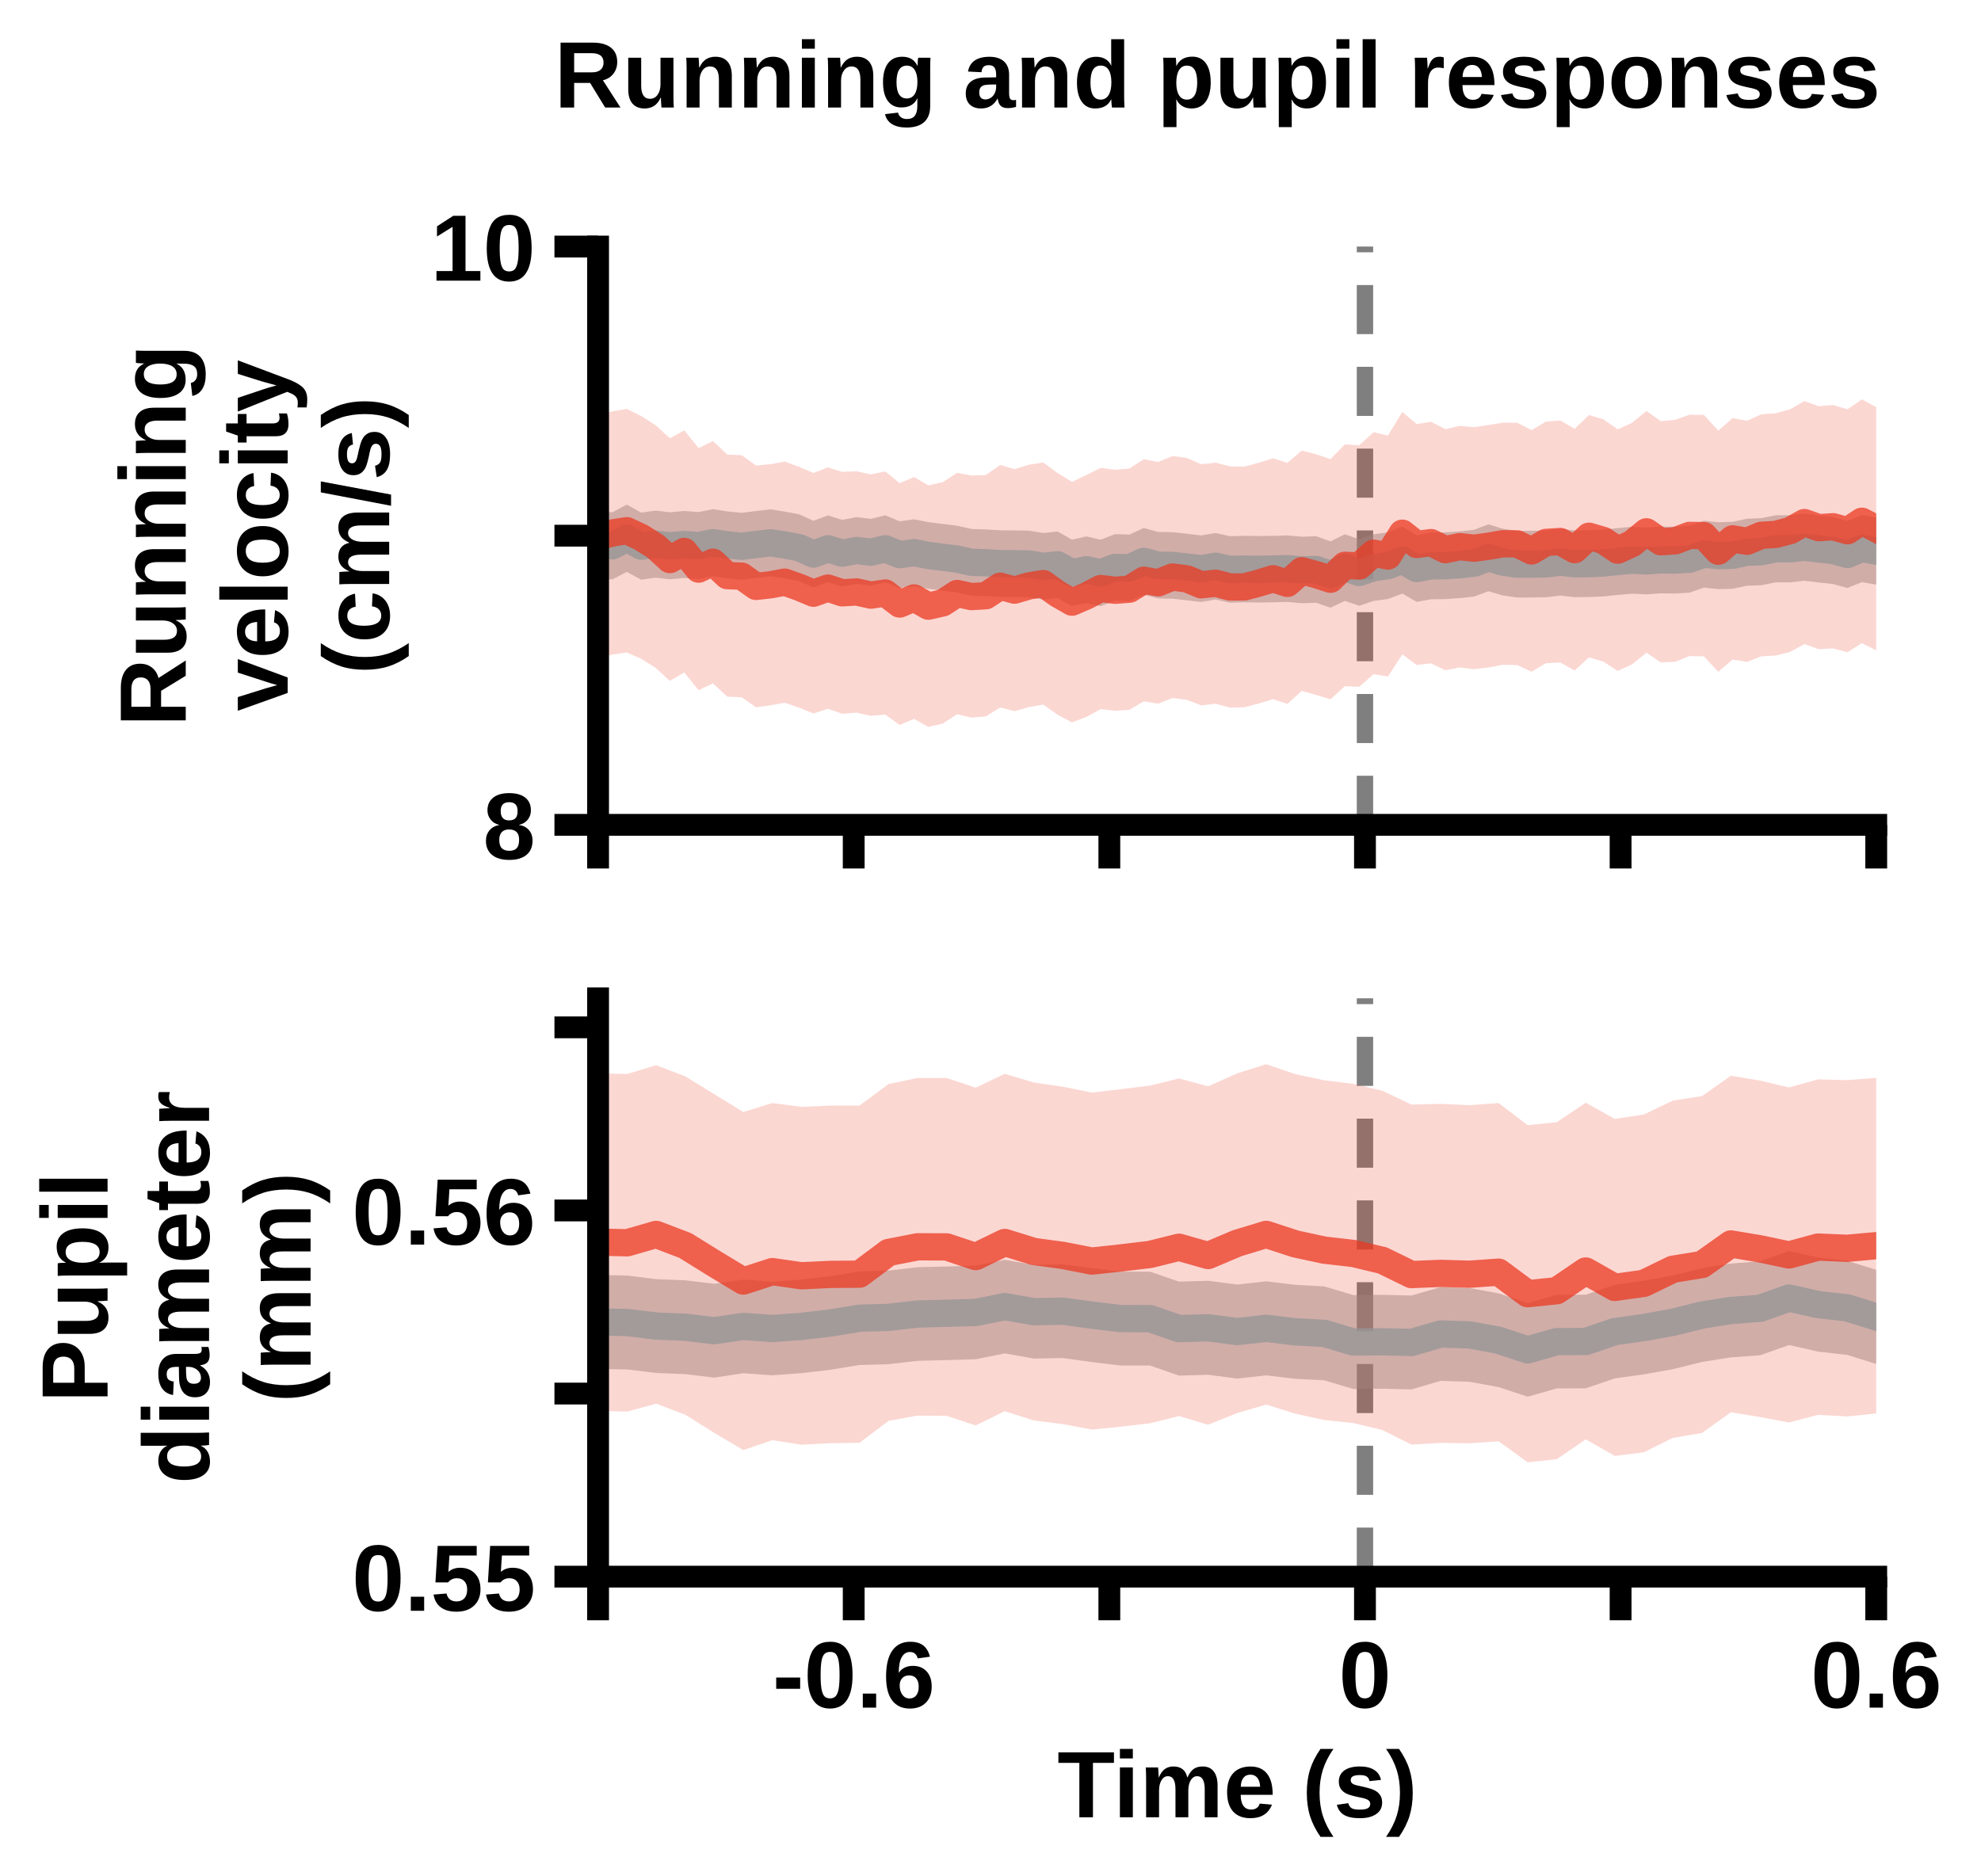 <?xml version="1.0" encoding="utf-8" standalone="no"?>
<!DOCTYPE svg PUBLIC "-//W3C//DTD SVG 1.1//EN"
  "http://www.w3.org/Graphics/SVG/1.1/DTD/svg11.dtd">
<!-- Created with matplotlib (https://matplotlib.org/) -->
<svg height="344.068pt" version="1.1" viewBox="0 0 363.232 344.068" width="363.232pt" xmlns="http://www.w3.org/2000/svg" xmlns:xlink="http://www.w3.org/1999/xlink">
 <defs>
  <style type="text/css">*{stroke-linecap:butt;stroke-linejoin:round;}</style>
 </defs>
 <g id="figure_1">
  <g id="patch_1">
   <path d="M 0 344.068 
L 363.232 344.068 
L 363.232 0 
L 0 0 
z
" style="fill:#ffffff;"/>
  </g>
  <g id="axes_1">
   <g id="patch_2">
    <path d="M 109.662 151.275 
L 344.022 151.275 
L 344.022 45.216 
L 109.662 45.216 
z
" style="fill:#ffffff;"/>
   </g>
   <g id="line2d_1">
    <path clip-path="url(#pea6f97367c)" d="M 250.278 151.275 
L 250.278 45.216 
" style="fill:none;stroke:#000000;stroke-dasharray:9,6;stroke-dashoffset:0;stroke-opacity:0.5;stroke-width:3;"/>
   </g>
   <g id="PolyCollection_1">
    <path clip-path="url(#pea6f97367c)" d="M 109.662 93.861 
L 109.662 106.177 
L 112.295 106.254 
L 114.929 104.879 
L 117.562 106.317 
L 120.195 105.944 
L 122.828 106.236 
L 125.462 106.002 
L 128.095 106.191 
L 130.728 105.67 
L 133.361 106.065 
L 135.995 106.324 
L 138.628 105.991 
L 141.261 105.678 
L 143.894 106.082 
L 146.528 106.569 
L 149.161 107.721 
L 151.794 106.763 
L 154.428 107.561 
L 157.061 107.077 
L 159.694 107.392 
L 162.327 106.775 
L 164.961 107.843 
L 167.594 107.473 
L 170.227 107.981 
L 172.86 108.324 
L 175.494 108.64 
L 178.127 109.236 
L 180.76 109.313 
L 183.393 109.476 
L 186.027 109.496 
L 188.66 109.533 
L 191.293 109.966 
L 193.926 109.688 
L 196.56 111.135 
L 199.193 110.575 
L 201.826 111.17 
L 204.459 110.158 
L 207.093 110.244 
L 209.726 109.07 
L 212.359 109.751 
L 214.992 109.798 
L 217.626 110.093 
L 220.259 110.399 
L 222.892 109.952 
L 225.526 110.537 
L 228.159 110.459 
L 230.792 110.497 
L 233.425 110.457 
L 236.059 110.393 
L 238.692 110.63 
L 241.325 110.545 
L 243.958 111.446 
L 246.592 110.202 
L 249.225 111.094 
L 251.858 110.207 
L 254.491 109.854 
L 257.125 108.856 
L 259.758 110.383 
L 262.391 109.91 
L 265.024 109.877 
L 267.658 109.695 
L 270.291 109.414 
L 272.924 108.428 
L 275.557 109.207 
L 278.191 109.585 
L 280.824 109.576 
L 283.457 109.538 
L 286.09 109.222 
L 288.724 109.52 
L 291.357 109.493 
L 293.99 109.377 
L 296.623 109.104 
L 299.257 108.878 
L 301.89 108.998 
L 304.523 108.819 
L 307.157 108.856 
L 309.79 108.69 
L 312.423 107.768 
L 315.056 108.045 
L 317.69 107.983 
L 320.323 107.425 
L 322.956 107.326 
L 325.589 106.803 
L 328.223 106.805 
L 330.856 106.507 
L 333.489 106.825 
L 336.122 107.114 
L 338.756 107.828 
L 341.389 106.755 
L 344.022 107.219 
L 344.022 94.921 
L 344.022 94.921 
L 341.389 94.443 
L 338.756 95.555 
L 336.122 94.811 
L 333.489 94.52 
L 330.856 94.199 
L 328.223 94.499 
L 325.589 94.502 
L 322.956 95.028 
L 320.323 95.138 
L 317.69 95.696 
L 315.056 95.769 
L 312.423 95.497 
L 309.79 96.434 
L 307.157 96.591 
L 304.523 96.566 
L 301.89 96.742 
L 299.257 96.614 
L 296.623 96.852 
L 293.99 97.125 
L 291.357 97.248 
L 288.724 97.28 
L 286.09 96.987 
L 283.457 97.301 
L 280.824 97.338 
L 278.191 97.351 
L 275.557 96.967 
L 272.924 96.165 
L 270.291 97.16 
L 267.658 97.452 
L 265.024 97.628 
L 262.391 97.666 
L 259.758 98.168 
L 257.125 96.585 
L 254.491 97.623 
L 251.858 97.993 
L 249.225 98.9 
L 246.592 97.986 
L 243.958 99.285 
L 241.325 98.344 
L 238.692 98.434 
L 236.059 98.197 
L 233.425 98.276 
L 230.792 98.307 
L 228.159 98.269 
L 225.526 98.337 
L 222.892 97.749 
L 220.259 98.193 
L 217.626 97.89 
L 214.992 97.597 
L 212.359 97.558 
L 209.726 96.827 
L 207.093 98.044 
L 204.459 97.958 
L 201.826 98.98 
L 199.193 98.377 
L 196.56 98.972 
L 193.926 97.471 
L 191.293 97.757 
L 188.66 97.316 
L 186.027 97.281 
L 183.393 97.253 
L 180.76 97.102 
L 178.127 97.016 
L 175.494 96.412 
L 172.86 96.094 
L 170.227 95.761 
L 167.594 95.235 
L 164.961 95.615 
L 162.327 94.507 
L 159.694 95.159 
L 157.061 94.842 
L 154.428 95.344 
L 151.794 94.523 
L 149.161 95.512 
L 146.528 94.323 
L 143.894 93.828 
L 141.261 93.411 
L 138.628 93.723 
L 135.995 94.048 
L 133.361 93.787 
L 130.728 93.386 
L 128.095 93.91 
L 125.462 93.714 
L 122.828 93.951 
L 120.195 93.646 
L 117.562 94.015 
L 114.929 92.537 
L 112.295 93.948 
L 109.662 93.861 
z
" style="fill:#969696;fill-opacity:0.5;"/>
   </g>
   <g id="PolyCollection_2">
    <path clip-path="url(#pea6f97367c)" d="M 109.662 76.155 
L 109.662 120.675 
L 112.295 120.041 
L 114.929 119.664 
L 117.562 120.824 
L 120.195 122.457 
L 122.828 124.867 
L 125.462 123.329 
L 128.095 126.579 
L 130.728 125.328 
L 133.361 127.777 
L 135.995 127.867 
L 138.628 129.718 
L 141.261 129.356 
L 143.894 128.881 
L 146.528 129.785 
L 149.161 130.848 
L 151.794 129.985 
L 154.428 130.908 
L 157.061 130.699 
L 159.694 131.285 
L 162.327 131.05 
L 164.961 132.952 
L 167.594 131.835 
L 170.227 133.316 
L 172.86 132.706 
L 175.494 130.982 
L 178.127 131.613 
L 180.76 131.383 
L 183.393 129.753 
L 186.027 130.414 
L 188.66 129.681 
L 191.293 129.216 
L 193.926 131.09 
L 196.56 132.489 
L 199.193 131.478 
L 201.826 130.053 
L 204.459 130.356 
L 207.093 130.177 
L 209.726 128.619 
L 212.359 129.047 
L 214.992 128.017 
L 217.626 128.349 
L 220.259 129.369 
L 222.892 129.069 
L 225.526 129.77 
L 228.159 129.706 
L 230.792 129.028 
L 233.425 128.227 
L 236.059 129.09 
L 238.692 126.704 
L 241.325 127.455 
L 243.958 128.254 
L 246.592 125.847 
L 249.225 125.947 
L 251.858 123.636 
L 254.491 124.07 
L 257.125 120.014 
L 259.758 121.954 
L 262.391 121.66 
L 265.024 122.922 
L 267.658 122.403 
L 270.291 122.728 
L 272.924 122.414 
L 275.557 121.923 
L 278.191 121.971 
L 280.824 123.193 
L 283.457 121.625 
L 286.09 121.495 
L 288.724 122.969 
L 291.357 120.56 
L 293.99 121.336 
L 296.623 123.044 
L 299.257 121.844 
L 301.89 119.695 
L 304.523 121.48 
L 307.157 121.369 
L 309.79 120.324 
L 312.423 120.374 
L 315.056 123.204 
L 317.69 120.964 
L 320.323 121.381 
L 322.956 120.369 
L 325.589 120.222 
L 328.223 119.562 
L 330.856 118.124 
L 333.489 119.06 
L 336.122 118.914 
L 338.756 119.619 
L 341.389 117.949 
L 344.022 119.278 
L 344.022 74.674 
L 344.022 74.674 
L 341.389 73.24 
L 338.756 75.058 
L 336.122 74.285 
L 333.489 74.494 
L 330.856 73.557 
L 328.223 75.07 
L 325.589 75.797 
L 322.956 75.973 
L 320.323 77.164 
L 317.69 76.685 
L 315.056 78.983 
L 312.423 76.088 
L 309.79 76.052 
L 307.157 76.998 
L 304.523 77.24 
L 301.89 75.376 
L 299.257 77.534 
L 296.623 78.748 
L 293.99 76.896 
L 291.357 76.124 
L 288.724 78.637 
L 286.09 77.117 
L 283.457 77.33 
L 280.824 78.89 
L 278.191 77.528 
L 275.557 77.515 
L 272.924 77.944 
L 270.291 78.346 
L 267.658 78.112 
L 265.024 78.697 
L 262.391 77.359 
L 259.758 77.767 
L 257.125 75.562 
L 254.491 79.873 
L 251.858 79.263 
L 249.225 81.667 
L 246.592 81.499 
L 243.958 84.208 
L 241.325 83.307 
L 238.692 82.637 
L 236.059 84.888 
L 233.425 84.048 
L 230.792 84.867 
L 228.159 85.582 
L 225.526 85.534 
L 222.892 84.852 
L 220.259 85.136 
L 217.626 83.987 
L 214.992 83.631 
L 212.359 84.728 
L 209.726 84.213 
L 207.093 85.932 
L 204.459 86.153 
L 201.826 85.809 
L 199.193 87.121 
L 196.56 88.377 
L 193.926 86.747 
L 191.293 84.831 
L 188.66 85.228 
L 186.027 86.039 
L 183.393 85.272 
L 180.76 87.126 
L 178.127 87.211 
L 175.494 86.714 
L 172.86 88.429 
L 170.227 89.021 
L 167.594 87.49 
L 164.961 88.602 
L 162.327 86.46 
L 159.694 87.002 
L 157.061 86.43 
L 154.428 86.534 
L 151.794 85.717 
L 149.161 86.742 
L 146.528 85.612 
L 143.894 84.648 
L 141.261 85.145 
L 138.628 85.373 
L 135.995 83.472 
L 133.361 83.372 
L 130.728 80.885 
L 128.095 82.177 
L 125.462 78.93 
L 122.828 80.378 
L 120.195 77.976 
L 117.562 76.298 
L 114.929 74.989 
L 112.295 75.445 
L 109.662 76.155 
z
" style="fill:#eb3920;fill-opacity:0.2;"/>
   </g>
   <g id="matplotlib.axis_1">
    <g id="xtick_1">
     <g id="line2d_2">
      <defs>
       <path d="M 0 0 
L 0 8 
" id="m2350ef4031" style="stroke:#000000;stroke-width:4;"/>
      </defs>
      <g>
       <use style="stroke:#000000;stroke-width:4;" x="109.662" xlink:href="#m2350ef4031" y="151.275"/>
      </g>
     </g>
    </g>
    <g id="xtick_2">
     <g id="line2d_3">
      <g>
       <use style="stroke:#000000;stroke-width:4;" x="156.534" xlink:href="#m2350ef4031" y="151.275"/>
      </g>
     </g>
    </g>
    <g id="xtick_3">
     <g id="line2d_4">
      <g>
       <use style="stroke:#000000;stroke-width:4;" x="203.406" xlink:href="#m2350ef4031" y="151.275"/>
      </g>
     </g>
    </g>
    <g id="xtick_4">
     <g id="line2d_5">
      <g>
       <use style="stroke:#000000;stroke-width:4;" x="250.278" xlink:href="#m2350ef4031" y="151.275"/>
      </g>
     </g>
    </g>
    <g id="xtick_5">
     <g id="line2d_6">
      <g>
       <use style="stroke:#000000;stroke-width:4;" x="297.15" xlink:href="#m2350ef4031" y="151.275"/>
      </g>
     </g>
    </g>
    <g id="xtick_6">
     <g id="line2d_7">
      <g>
       <use style="stroke:#000000;stroke-width:4;" x="344.022" xlink:href="#m2350ef4031" y="151.275"/>
      </g>
     </g>
    </g>
   </g>
   <g id="matplotlib.axis_2">
    <g id="ytick_1">
     <g id="line2d_8">
      <defs>
       <path d="M 0 0 
L -8 0 
" id="m0d9ad19f6e" style="stroke:#000000;stroke-width:4;"/>
      </defs>
      <g>
       <use style="stroke:#000000;stroke-width:4;" x="109.662" xlink:href="#m0d9ad19f6e" y="151.275"/>
      </g>
     </g>
     <g id="text_1">
      <!-- 8 -->
      <g transform="translate(88.553 157.536)scale(0.173 -0.173)">
       <defs>
        <path d="M 52.547 19.391 
Q 52.547 9.719 46.141 4.359 
Q 39.75 -0.984 27.875 -0.984 
Q 16.109 -0.984 9.641 4.344 
Q 3.172 9.672 3.172 19.281 
Q 3.172 25.875 6.984 30.391 
Q 10.797 34.906 17.188 35.984 
L 17.188 36.188 
Q 11.625 37.406 8.203 41.703 
Q 4.781 46 4.781 51.609 
Q 4.781 60.062 10.766 64.938 
Q 16.75 69.828 27.688 69.828 
Q 38.875 69.828 44.844 65.062 
Q 50.828 60.297 50.828 51.516 
Q 50.828 45.906 47.438 41.656 
Q 44.047 37.406 38.328 36.281 
L 38.328 36.078 
Q 44.969 35.016 48.75 30.641 
Q 52.547 26.266 52.547 19.391 
z
M 36.719 50.781 
Q 36.719 55.672 34.469 57.938 
Q 32.234 60.203 27.688 60.203 
Q 18.797 60.203 18.797 50.781 
Q 18.797 40.922 27.781 40.922 
Q 32.281 40.922 34.5 43.219 
Q 36.719 45.516 36.719 50.781 
z
M 38.328 20.516 
Q 38.328 31.297 27.594 31.297 
Q 22.609 31.297 19.938 28.469 
Q 17.281 25.641 17.281 20.312 
Q 17.281 14.266 19.922 11.469 
Q 22.562 8.688 27.984 8.688 
Q 33.297 8.688 35.812 11.469 
Q 38.328 14.266 38.328 20.516 
z
" id="LiberationSans-Bold-56"/>
       </defs>
       <use xlink:href="#LiberationSans-Bold-56"/>
      </g>
     </g>
    </g>
    <g id="ytick_2">
     <g id="line2d_9">
      <g>
       <use style="stroke:#000000;stroke-width:4;" x="109.662" xlink:href="#m0d9ad19f6e" y="98.246"/>
      </g>
     </g>
    </g>
    <g id="ytick_3">
     <g id="line2d_10">
      <g>
       <use style="stroke:#000000;stroke-width:4;" x="109.662" xlink:href="#m0d9ad19f6e" y="45.216"/>
      </g>
     </g>
     <g id="text_2">
      <!-- 10 -->
      <g transform="translate(78.944 51.477)scale(0.173 -0.173)">
       <defs>
        <path d="M 6.297 0 
L 6.297 10.203 
L 23.344 10.203 
L 23.344 57.125 
L 6.844 46.828 
L 6.844 57.625 
L 24.078 68.797 
L 37.062 68.797 
L 37.062 10.203 
L 52.828 10.203 
L 52.828 0 
z
" id="LiberationSans-Bold-49"/>
        <path d="M 51.516 34.422 
Q 51.516 17 45.531 8 
Q 39.547 -0.984 27.594 -0.984 
Q 3.953 -0.984 3.953 34.422 
Q 3.953 46.781 6.531 54.594 
Q 9.125 62.406 14.297 66.109 
Q 19.484 69.828 27.984 69.828 
Q 40.188 69.828 45.844 60.984 
Q 51.516 52.156 51.516 34.422 
z
M 37.75 34.422 
Q 37.75 43.953 36.812 49.219 
Q 35.891 54.5 33.828 56.781 
Q 31.781 59.078 27.875 59.078 
Q 23.734 59.078 21.609 56.75 
Q 19.484 54.438 18.578 49.188 
Q 17.672 43.953 17.672 34.422 
Q 17.672 25 18.625 19.703 
Q 19.578 14.406 21.656 12.109 
Q 23.734 9.812 27.688 9.812 
Q 31.594 9.812 33.719 12.234 
Q 35.844 14.656 36.797 19.969 
Q 37.75 25.297 37.75 34.422 
z
" id="LiberationSans-Bold-48"/>
       </defs>
       <use xlink:href="#LiberationSans-Bold-49"/>
       <use x="55.615" xlink:href="#LiberationSans-Bold-48"/>
      </g>
     </g>
    </g>
    <g id="text_3">
     <!-- Running -->
     <g transform="translate(34.057 133.271)rotate(-90)scale(0.173 -0.173)">
      <defs>
       <path d="M 53.953 0 
L 37.984 26.125 
L 21.094 26.125 
L 21.094 0 
L 6.688 0 
L 6.688 68.797 
L 41.062 68.797 
Q 53.375 68.797 60.062 63.5 
Q 66.75 58.203 66.75 48.297 
Q 66.75 41.062 62.641 35.812 
Q 58.547 30.562 51.562 28.906 
L 70.172 0 
z
M 52.25 47.703 
Q 52.25 57.625 39.547 57.625 
L 21.094 57.625 
L 21.094 37.312 
L 39.938 37.312 
Q 46 37.312 49.125 40.047 
Q 52.25 42.781 52.25 47.703 
z
" id="LiberationSans-Bold-82"/>
       <path d="M 19.922 52.828 
L 19.922 23.188 
Q 19.922 9.281 29.297 9.281 
Q 34.281 9.281 37.328 13.547 
Q 40.375 17.828 40.375 24.516 
L 40.375 52.828 
L 54.109 52.828 
L 54.109 11.812 
Q 54.109 5.078 54.5 0 
L 41.406 0 
Q 40.828 7.031 40.828 10.5 
L 40.578 10.5 
Q 37.844 4.5 33.609 1.75 
Q 29.391 -0.984 23.578 -0.984 
Q 15.188 -0.984 10.688 4.172 
Q 6.203 9.328 6.203 19.281 
L 6.203 52.828 
z
" id="LiberationSans-Bold-117"/>
       <path d="M 41.219 0 
L 41.219 29.641 
Q 41.219 43.562 31.781 43.562 
Q 26.812 43.562 23.75 39.281 
Q 20.703 35.016 20.703 28.328 
L 20.703 0 
L 6.984 0 
L 6.984 41.016 
Q 6.984 45.266 6.859 47.969 
Q 6.734 50.688 6.594 52.828 
L 19.672 52.828 
Q 19.828 51.906 20.062 47.875 
Q 20.312 43.844 20.312 42.328 
L 20.516 42.328 
Q 23.297 48.391 27.484 51.125 
Q 31.688 53.859 37.5 53.859 
Q 45.906 53.859 50.391 48.672 
Q 54.891 43.5 54.891 33.547 
L 54.891 0 
z
" id="LiberationSans-Bold-110"/>
       <path d="M 6.984 62.359 
L 6.984 72.469 
L 20.703 72.469 
L 20.703 62.359 
z
M 6.984 0 
L 6.984 52.828 
L 20.703 52.828 
L 20.703 0 
z
" id="LiberationSans-Bold-105"/>
       <path d="M 29.109 -21.188 
Q 19.438 -21.188 13.547 -17.5 
Q 7.672 -13.812 6.297 -6.984 
L 20.016 -5.375 
Q 20.75 -8.547 23.172 -10.344 
Q 25.594 -12.156 29.5 -12.156 
Q 35.203 -12.156 37.844 -8.641 
Q 40.484 -5.125 40.484 1.812 
L 40.484 4.594 
L 40.578 9.812 
L 40.484 9.812 
Q 35.938 0.094 23.484 0.094 
Q 14.266 0.094 9.188 7.031 
Q 4.109 13.969 4.109 26.859 
Q 4.109 39.797 9.328 46.828 
Q 14.547 53.859 24.516 53.859 
Q 36.031 53.859 40.484 44.344 
L 40.719 44.344 
Q 40.719 46.047 40.938 48.969 
Q 41.156 51.906 41.406 52.828 
L 54.391 52.828 
Q 54.109 47.562 54.109 40.625 
L 54.109 1.609 
Q 54.109 -9.672 47.703 -15.422 
Q 41.312 -21.188 29.109 -21.188 
z
M 40.578 27.156 
Q 40.578 35.297 37.672 39.859 
Q 34.766 44.438 29.391 44.438 
Q 18.406 44.438 18.406 26.859 
Q 18.406 9.625 29.297 9.625 
Q 34.766 9.625 37.672 14.188 
Q 40.578 18.75 40.578 27.156 
z
" id="LiberationSans-Bold-103"/>
      </defs>
      <use xlink:href="#LiberationSans-Bold-82"/>
      <use x="72.217" xlink:href="#LiberationSans-Bold-117"/>
      <use x="133.301" xlink:href="#LiberationSans-Bold-110"/>
      <use x="194.385" xlink:href="#LiberationSans-Bold-110"/>
      <use x="255.469" xlink:href="#LiberationSans-Bold-105"/>
      <use x="283.252" xlink:href="#LiberationSans-Bold-110"/>
      <use x="344.336" xlink:href="#LiberationSans-Bold-103"/>
     </g>
     <!-- velocity -->
     <g transform="translate(52.745 130.419)rotate(-90)scale(0.173 -0.173)">
      <defs>
       <path d="M 35.688 0 
L 19.281 0 
L 0.391 52.828 
L 14.891 52.828 
L 24.125 23.297 
Q 24.859 20.844 27.594 11.078 
Q 28.078 13.094 29.594 18.109 
Q 31.109 23.141 40.828 52.828 
L 55.172 52.828 
z
" id="LiberationSans-Bold-118"/>
       <path d="M 28.609 -0.984 
Q 16.703 -0.984 10.297 6.078 
Q 3.906 13.141 3.906 26.656 
Q 3.906 39.75 10.391 46.781 
Q 16.891 53.812 28.812 53.812 
Q 40.188 53.812 46.188 46.266 
Q 52.203 38.719 52.203 24.172 
L 52.203 23.781 
L 18.312 23.781 
Q 18.312 16.062 21.172 12.125 
Q 24.031 8.203 29.297 8.203 
Q 36.578 8.203 38.484 14.5 
L 51.422 13.375 
Q 45.797 -0.984 28.609 -0.984 
z
M 28.609 45.172 
Q 23.781 45.172 21.172 41.797 
Q 18.562 38.422 18.406 32.375 
L 38.922 32.375 
Q 38.531 38.766 35.844 41.969 
Q 33.156 45.172 28.609 45.172 
z
" id="LiberationSans-Bold-101"/>
       <path d="M 6.984 0 
L 6.984 72.469 
L 20.703 72.469 
L 20.703 0 
z
" id="LiberationSans-Bold-108"/>
       <path d="M 57.172 26.469 
Q 57.172 13.625 50.047 6.312 
Q 42.922 -0.984 30.328 -0.984 
Q 17.969 -0.984 10.938 6.344 
Q 3.906 13.672 3.906 26.469 
Q 3.906 39.203 10.938 46.5 
Q 17.969 53.812 30.609 53.812 
Q 43.562 53.812 50.359 46.75 
Q 57.172 39.703 57.172 26.469 
z
M 42.828 26.469 
Q 42.828 35.891 39.75 40.141 
Q 36.672 44.391 30.812 44.391 
Q 18.312 44.391 18.312 26.469 
Q 18.312 17.625 21.359 13.016 
Q 24.422 8.406 30.172 8.406 
Q 42.828 8.406 42.828 26.469 
z
" id="LiberationSans-Bold-111"/>
       <path d="M 29 -0.984 
Q 17 -0.984 10.453 6.172 
Q 3.906 13.328 3.906 26.125 
Q 3.906 39.203 10.5 46.5 
Q 17.094 53.812 29.203 53.812 
Q 38.531 53.812 44.625 49.125 
Q 50.734 44.438 52.297 36.188 
L 38.484 35.5 
Q 37.891 39.547 35.547 41.969 
Q 33.203 44.391 28.906 44.391 
Q 18.312 44.391 18.312 26.656 
Q 18.312 8.406 29.109 8.406 
Q 33.016 8.406 35.641 10.859 
Q 38.281 13.328 38.922 18.219 
L 52.688 17.578 
Q 51.953 12.156 48.797 7.906 
Q 45.656 3.656 40.531 1.328 
Q 35.406 -0.984 29 -0.984 
z
" id="LiberationSans-Bold-99"/>
       <path d="M 20.516 -0.875 
Q 14.453 -0.875 11.172 2.422 
Q 7.906 5.719 7.906 12.406 
L 7.906 43.562 
L 1.219 43.562 
L 1.219 52.828 
L 8.594 52.828 
L 12.891 65.234 
L 21.484 65.234 
L 21.484 52.828 
L 31.5 52.828 
L 31.5 43.562 
L 21.484 43.562 
L 21.484 16.109 
Q 21.484 12.25 22.953 10.422 
Q 24.422 8.594 27.484 8.594 
Q 29.109 8.594 32.078 9.281 
L 32.078 0.781 
Q 27 -0.875 20.516 -0.875 
z
" id="LiberationSans-Bold-116"/>
       <path d="M 13.812 -20.75 
Q 8.891 -20.75 5.172 -20.125 
L 5.172 -10.359 
Q 7.766 -10.75 9.906 -10.75 
Q 12.844 -10.75 14.766 -9.812 
Q 16.703 -8.891 18.234 -6.734 
Q 19.781 -4.594 21.688 0.531 
L 0.781 52.828 
L 15.281 52.828 
L 23.578 28.078 
Q 25.531 22.75 28.516 11.766 
L 29.734 16.406 
L 32.906 27.875 
L 40.719 52.828 
L 55.078 52.828 
L 34.188 -2.781 
Q 29.984 -12.938 25.469 -16.844 
Q 20.953 -20.75 13.812 -20.75 
z
" id="LiberationSans-Bold-121"/>
      </defs>
      <use xlink:href="#LiberationSans-Bold-118"/>
      <use x="55.615" xlink:href="#LiberationSans-Bold-101"/>
      <use x="111.23" xlink:href="#LiberationSans-Bold-108"/>
      <use x="139.014" xlink:href="#LiberationSans-Bold-111"/>
      <use x="200.098" xlink:href="#LiberationSans-Bold-99"/>
      <use x="255.713" xlink:href="#LiberationSans-Bold-105"/>
      <use x="283.496" xlink:href="#LiberationSans-Bold-116"/>
      <use x="316.797" xlink:href="#LiberationSans-Bold-121"/>
     </g>
     <!-- (cm/s) -->
     <g transform="translate(71.358 123.692)rotate(-90)scale(0.173 -0.173)">
      <defs>
       <path d="M 19.484 -20.75 
Q 11.812 -9.719 8.391 1.266 
Q 4.984 12.25 4.984 25.922 
Q 4.984 39.547 8.391 50.5 
Q 11.812 61.469 19.484 72.469 
L 33.203 72.469 
Q 25.484 61.328 21.984 50.297 
Q 18.5 39.266 18.5 25.875 
Q 18.5 12.547 21.969 1.578 
Q 25.438 -9.375 33.203 -20.75 
z
" id="LiberationSans-Bold-40"/>
       <path d="M 38.094 0 
L 38.094 29.641 
Q 38.094 43.562 30.078 43.562 
Q 25.922 43.562 23.312 39.312 
Q 20.703 35.062 20.703 28.328 
L 20.703 0 
L 6.984 0 
L 6.984 41.016 
Q 6.984 45.266 6.859 47.969 
Q 6.734 50.688 6.594 52.828 
L 19.672 52.828 
Q 19.828 51.906 20.062 47.875 
Q 20.312 43.844 20.312 42.328 
L 20.516 42.328 
Q 23.047 48.391 26.828 51.125 
Q 30.609 53.859 35.891 53.859 
Q 48 53.859 50.594 42.328 
L 50.875 42.328 
Q 53.562 48.484 57.312 51.172 
Q 61.078 53.859 66.891 53.859 
Q 74.609 53.859 78.656 48.609 
Q 82.719 43.359 82.719 33.547 
L 82.719 0 
L 69.094 0 
L 69.094 29.641 
Q 69.094 43.562 61.078 43.562 
Q 57.078 43.562 54.516 39.672 
Q 51.953 35.797 51.703 28.953 
L 51.703 0 
z
" id="LiberationSans-Bold-109"/>
       <path d="M 0.984 -2 
L 15.188 72.469 
L 26.812 72.469 
L 12.844 -2 
z
" id="LiberationSans-Bold-47"/>
       <path d="M 51.516 15.438 
Q 51.516 7.766 45.234 3.391 
Q 38.969 -0.984 27.875 -0.984 
Q 17 -0.984 11.203 2.453 
Q 5.422 5.906 3.516 13.188 
L 15.578 14.984 
Q 16.609 11.234 19.109 9.672 
Q 21.625 8.109 27.875 8.109 
Q 33.641 8.109 36.281 9.562 
Q 38.922 11.031 38.922 14.156 
Q 38.922 16.703 36.797 18.188 
Q 34.672 19.672 29.594 20.703 
Q 17.969 23 13.906 24.969 
Q 9.859 26.953 7.734 30.094 
Q 5.609 33.25 5.609 37.844 
Q 5.609 45.406 11.438 49.625 
Q 17.281 53.859 27.984 53.859 
Q 37.406 53.859 43.141 50.188 
Q 48.875 46.531 50.297 39.594 
L 38.141 38.328 
Q 37.547 41.547 35.25 43.141 
Q 32.953 44.734 27.984 44.734 
Q 23.094 44.734 20.656 43.484 
Q 18.219 42.234 18.219 39.312 
Q 18.219 37.016 20.094 35.672 
Q 21.969 34.328 26.422 33.453 
Q 32.625 32.172 37.422 30.828 
Q 42.234 29.5 45.141 27.641 
Q 48.047 25.781 49.781 22.875 
Q 51.516 19.969 51.516 15.438 
z
" id="LiberationSans-Bold-115"/>
       <path d="M 0.094 -20.75 
Q 7.906 -9.328 11.344 1.578 
Q 14.797 12.5 14.797 25.875 
Q 14.797 39.312 11.281 50.359 
Q 7.766 61.422 0.094 72.469 
L 13.812 72.469 
Q 21.531 61.375 24.922 50.391 
Q 28.328 39.406 28.328 25.922 
Q 28.328 12.359 24.922 1.359 
Q 21.531 -9.625 13.812 -20.75 
z
" id="LiberationSans-Bold-41"/>
      </defs>
      <use xlink:href="#LiberationSans-Bold-40"/>
      <use x="33.301" xlink:href="#LiberationSans-Bold-99"/>
      <use x="88.916" xlink:href="#LiberationSans-Bold-109"/>
      <use x="177.832" xlink:href="#LiberationSans-Bold-47"/>
      <use x="205.615" xlink:href="#LiberationSans-Bold-115"/>
      <use x="261.23" xlink:href="#LiberationSans-Bold-41"/>
     </g>
    </g>
   </g>
   <g id="line2d_11">
    <path clip-path="url(#pea6f97367c)" d="M 109.662 100.019 
L 112.295 100.101 
L 114.929 98.708 
L 117.562 100.166 
L 120.195 99.795 
L 122.828 100.093 
L 125.462 99.858 
L 128.095 100.051 
L 130.728 99.528 
L 133.361 99.926 
L 135.995 100.186 
L 138.628 99.857 
L 141.261 99.545 
L 143.894 99.955 
L 146.528 100.446 
L 149.161 101.617 
L 151.794 100.643 
L 154.428 101.453 
L 157.061 100.959 
L 159.694 101.275 
L 162.327 100.641 
L 164.961 101.729 
L 167.594 101.354 
L 170.227 101.871 
L 172.86 102.209 
L 175.494 102.526 
L 178.127 103.126 
L 180.76 103.207 
L 183.393 103.364 
L 186.027 103.389 
L 188.66 103.424 
L 191.293 103.861 
L 193.926 103.579 
L 196.56 105.053 
L 199.193 104.476 
L 201.826 105.075 
L 204.459 104.058 
L 207.093 104.144 
L 209.726 102.948 
L 212.359 103.655 
L 214.992 103.698 
L 217.626 103.991 
L 220.259 104.296 
L 222.892 103.851 
L 225.526 104.437 
L 228.159 104.364 
L 230.792 104.402 
L 233.425 104.367 
L 236.059 104.295 
L 238.692 104.532 
L 241.325 104.445 
L 243.958 105.365 
L 246.592 104.094 
L 249.225 104.997 
L 251.858 104.1 
L 254.491 103.738 
L 257.125 102.72 
L 259.758 104.276 
L 262.391 103.788 
L 265.024 103.753 
L 267.658 103.573 
L 270.291 103.287 
L 272.924 102.296 
L 275.557 103.087 
L 278.191 103.468 
L 280.824 103.457 
L 283.457 103.42 
L 286.09 103.104 
L 288.724 103.4 
L 291.357 103.371 
L 293.99 103.251 
L 296.623 102.978 
L 299.257 102.746 
L 301.89 102.87 
L 304.523 102.693 
L 307.157 102.724 
L 309.79 102.562 
L 312.423 101.632 
L 315.056 101.907 
L 317.69 101.839 
L 320.323 101.282 
L 322.956 101.177 
L 325.589 100.652 
L 328.223 100.652 
L 330.856 100.353 
L 333.489 100.672 
L 336.122 100.963 
L 338.756 101.691 
L 341.389 100.599 
L 344.022 101.07 
" style="fill:none;stroke:#969696;stroke-linecap:square;stroke-opacity:0.8;stroke-width:5;"/>
   </g>
   <g id="line2d_12">
    <path clip-path="url(#pea6f97367c)" d="M 109.662 98.415 
L 112.295 97.743 
L 114.929 97.327 
L 117.562 98.561 
L 120.195 100.216 
L 122.828 102.623 
L 125.462 101.13 
L 128.095 104.378 
L 130.728 103.106 
L 133.361 105.575 
L 135.995 105.67 
L 138.628 107.546 
L 141.261 107.251 
L 143.894 106.765 
L 146.528 107.699 
L 149.161 108.795 
L 151.794 107.851 
L 154.428 108.721 
L 157.061 108.564 
L 159.694 109.143 
L 162.327 108.755 
L 164.961 110.777 
L 167.594 109.663 
L 170.227 111.169 
L 172.86 110.568 
L 175.494 108.848 
L 178.127 109.412 
L 180.76 109.255 
L 183.393 107.512 
L 186.027 108.227 
L 188.66 107.454 
L 191.293 107.024 
L 193.926 108.919 
L 196.56 110.433 
L 199.193 109.299 
L 201.826 107.931 
L 204.459 108.254 
L 207.093 108.055 
L 209.726 106.416 
L 212.359 106.888 
L 214.992 105.824 
L 217.626 106.168 
L 220.259 107.252 
L 222.892 106.961 
L 225.526 107.652 
L 228.159 107.644 
L 230.792 106.948 
L 233.425 106.138 
L 236.059 106.989 
L 238.692 104.67 
L 241.325 105.381 
L 243.958 106.231 
L 246.592 103.673 
L 249.225 103.807 
L 251.858 101.45 
L 254.491 101.972 
L 257.125 97.788 
L 259.758 99.861 
L 262.391 99.51 
L 265.024 100.81 
L 267.658 100.257 
L 270.291 100.537 
L 272.924 100.179 
L 275.557 99.719 
L 278.191 99.75 
L 280.824 101.042 
L 283.457 99.478 
L 286.09 99.306 
L 288.724 100.803 
L 291.357 98.342 
L 293.99 99.116 
L 296.623 100.896 
L 299.257 99.689 
L 301.89 97.536 
L 304.523 99.36 
L 307.157 99.184 
L 309.79 98.188 
L 312.423 98.231 
L 315.056 101.093 
L 317.69 98.825 
L 320.323 99.272 
L 322.956 98.171 
L 325.589 98.009 
L 328.223 97.316 
L 330.856 95.841 
L 333.489 96.777 
L 336.122 96.6 
L 338.756 97.339 
L 341.389 95.594 
L 344.022 96.976 
" style="fill:none;stroke:#eb3920;stroke-linecap:square;stroke-opacity:0.75;stroke-width:5;"/>
   </g>
   <g id="patch_3">
    <path d="M 109.662 151.275 
L 109.662 45.216 
" style="fill:none;stroke:#000000;stroke-linecap:square;stroke-linejoin:miter;stroke-width:4;"/>
   </g>
   <g id="patch_4">
    <path d="M 109.662 151.275 
L 344.022 151.275 
" style="fill:none;stroke:#000000;stroke-linecap:square;stroke-linejoin:miter;stroke-width:4;"/>
   </g>
  </g>
  <g id="axes_2">
   <g id="patch_5">
    <path d="M 109.662 289.152 
L 344.022 289.152 
L 344.022 183.093 
L 109.662 183.093 
z
" style="fill:#ffffff;"/>
   </g>
   <g id="line2d_13">
    <path clip-path="url(#p773d9dd5c5)" d="M 250.278 289.152 
L 250.278 183.093 
" style="fill:none;stroke:#000000;stroke-dasharray:9,6;stroke-dashoffset:0;stroke-opacity:0.5;stroke-width:3;"/>
   </g>
   <g id="PolyCollection_3">
    <path clip-path="url(#p773d9dd5c5)" d="M 109.662 233.818 
L 109.662 251.07 
L 114.989 251.152 
L 120.315 251.799 
L 125.641 252.009 
L 130.968 252.65 
L 136.294 251.842 
L 141.62 252.228 
L 146.947 251.829 
L 152.273 251.212 
L 157.599 250.335 
L 162.926 250.185 
L 168.252 249.568 
L 173.579 249.435 
L 178.905 249.286 
L 184.231 248.208 
L 189.558 249.154 
L 194.884 249.063 
L 200.21 249.795 
L 205.537 250.438 
L 210.863 250.441 
L 216.189 252.283 
L 221.516 252.125 
L 226.842 252.832 
L 232.169 252.234 
L 237.495 252.87 
L 242.821 253.147 
L 248.148 254.737 
L 253.474 254.682 
L 258.8 254.815 
L 264.127 253.25 
L 269.453 253.412 
L 274.779 254.391 
L 280.106 256.148 
L 285.432 254.635 
L 290.759 254.609 
L 296.085 252.798 
L 301.411 252.049 
L 306.738 251.103 
L 312.064 249.783 
L 317.39 248.935 
L 322.717 248.558 
L 328.043 246.674 
L 333.369 247.883 
L 338.696 248.484 
L 344.022 250.149 
L 344.022 232.891 
L 344.022 232.891 
L 338.696 231.222 
L 333.369 230.636 
L 328.043 229.443 
L 322.717 231.327 
L 317.39 231.73 
L 312.064 232.586 
L 306.738 233.908 
L 301.411 234.88 
L 296.085 235.635 
L 290.759 237.445 
L 285.432 237.471 
L 280.106 238.973 
L 274.779 237.203 
L 269.453 236.221 
L 264.127 236.058 
L 258.8 237.598 
L 253.474 237.467 
L 248.148 237.514 
L 242.821 235.928 
L 237.495 235.631 
L 232.169 234.995 
L 226.842 235.586 
L 221.516 234.895 
L 216.189 235.046 
L 210.863 233.225 
L 205.537 233.215 
L 200.21 232.594 
L 194.884 231.877 
L 189.558 231.972 
L 184.231 231.046 
L 178.905 232.117 
L 173.579 232.275 
L 168.252 232.411 
L 162.926 233.024 
L 157.599 233.178 
L 152.273 234.056 
L 146.947 234.678 
L 141.62 235.071 
L 136.294 234.669 
L 130.968 235.444 
L 125.641 234.806 
L 120.315 234.591 
L 114.989 233.932 
L 109.662 233.818 
z
" style="fill:#969696;fill-opacity:0.5;"/>
   </g>
   <g id="PolyCollection_4">
    <path clip-path="url(#p773d9dd5c5)" d="M 109.662 196.84 
L 109.662 258.745 
L 114.989 258.881 
L 120.315 257.431 
L 125.641 259.446 
L 130.968 262.784 
L 136.294 265.935 
L 141.62 264.126 
L 146.947 264.951 
L 152.273 264.68 
L 157.599 264.601 
L 162.926 260.579 
L 168.252 259.621 
L 173.579 259.664 
L 178.905 261.427 
L 184.231 258.806 
L 189.558 260.506 
L 194.884 261.18 
L 200.21 262.18 
L 205.537 261.646 
L 210.863 261.029 
L 216.189 259.704 
L 221.516 261.292 
L 226.842 259.152 
L 232.169 257.596 
L 237.495 259.264 
L 242.821 260.429 
L 248.148 260.984 
L 253.474 262.265 
L 258.8 264.932 
L 264.127 264.624 
L 269.453 264.687 
L 274.779 264.326 
L 280.106 268.173 
L 285.432 267.626 
L 290.759 263.965 
L 296.085 267.014 
L 301.411 266.337 
L 306.738 263.706 
L 312.064 262.802 
L 317.39 258.999 
L 322.717 259.889 
L 328.043 260.879 
L 333.369 259.471 
L 338.696 259.776 
L 344.022 259.224 
L 344.022 197.684 
L 344.022 197.684 
L 338.696 198.096 
L 333.369 197.948 
L 328.043 199.435 
L 322.717 198.177 
L 317.39 197.281 
L 312.064 201.024 
L 306.738 201.849 
L 301.411 204.39 
L 296.085 205.206 
L 290.759 202.235 
L 285.432 205.807 
L 280.106 206.353 
L 274.779 202.294 
L 269.453 202.686 
L 264.127 202.444 
L 258.8 202.578 
L 253.474 200.039 
L 248.148 198.777 
L 242.821 198.121 
L 237.495 196.987 
L 232.169 195.174 
L 226.842 196.858 
L 221.516 199.228 
L 216.189 197.779 
L 210.863 199.098 
L 205.537 199.754 
L 200.21 200.379 
L 194.884 199.298 
L 189.558 198.532 
L 184.231 196.926 
L 178.905 199.486 
L 173.579 197.696 
L 168.252 197.694 
L 162.926 198.817 
L 157.599 202.757 
L 152.273 202.761 
L 146.947 203.001 
L 141.62 202.29 
L 136.294 203.944 
L 130.968 200.673 
L 125.641 197.398 
L 120.315 195.352 
L 114.989 196.966 
L 109.662 196.84 
z
" style="fill:#eb3920;fill-opacity:0.2;"/>
   </g>
   <g id="matplotlib.axis_3">
    <g id="xtick_7">
     <g id="line2d_14">
      <g>
       <use style="stroke:#000000;stroke-width:4;" x="109.662" xlink:href="#m2350ef4031" y="289.152"/>
      </g>
     </g>
    </g>
    <g id="xtick_8">
     <g id="line2d_15">
      <g>
       <use style="stroke:#000000;stroke-width:4;" x="156.534" xlink:href="#m2350ef4031" y="289.152"/>
      </g>
     </g>
     <g id="text_4">
      <!-- -0.6 -->
      <g transform="translate(141.648 313.175)scale(0.173 -0.173)">
       <defs>
        <path d="M 3.906 19.969 
L 3.906 31.891 
L 29.297 31.891 
L 29.297 19.969 
z
" id="LiberationSans-Bold-45"/>
        <path d="M 6.781 0 
L 6.781 14.891 
L 20.906 14.891 
L 20.906 0 
z
" id="LiberationSans-Bold-46"/>
        <path d="M 52 22.516 
Q 52 11.531 45.844 5.266 
Q 39.703 -0.984 28.859 -0.984 
Q 16.703 -0.984 10.172 7.531 
Q 3.656 16.062 3.656 32.812 
Q 3.656 51.219 10.266 60.516 
Q 16.891 69.828 29.203 69.828 
Q 37.938 69.828 42.984 65.969 
Q 48.047 62.109 50.141 54 
L 37.203 52.203 
Q 35.359 58.984 28.906 58.984 
Q 23.391 58.984 20.234 53.469 
Q 17.094 47.953 17.094 36.719 
Q 19.281 40.375 23.188 42.328 
Q 27.094 44.281 32.031 44.281 
Q 41.266 44.281 46.625 38.422 
Q 52 32.562 52 22.516 
z
M 38.234 22.125 
Q 38.234 27.984 35.516 31.078 
Q 32.812 34.188 28.078 34.188 
Q 23.531 34.188 20.797 31.281 
Q 18.062 28.375 18.062 23.578 
Q 18.062 17.578 20.922 13.641 
Q 23.781 9.719 28.422 9.719 
Q 33.062 9.719 35.641 13.016 
Q 38.234 16.312 38.234 22.125 
z
" id="LiberationSans-Bold-54"/>
       </defs>
       <use xlink:href="#LiberationSans-Bold-45"/>
       <use x="33.301" xlink:href="#LiberationSans-Bold-48"/>
       <use x="88.916" xlink:href="#LiberationSans-Bold-46"/>
       <use x="116.699" xlink:href="#LiberationSans-Bold-54"/>
      </g>
     </g>
    </g>
    <g id="xtick_9">
     <g id="line2d_16">
      <g>
       <use style="stroke:#000000;stroke-width:4;" x="203.406" xlink:href="#m2350ef4031" y="289.152"/>
      </g>
     </g>
    </g>
    <g id="xtick_10">
     <g id="line2d_17">
      <g>
       <use style="stroke:#000000;stroke-width:4;" x="250.278" xlink:href="#m2350ef4031" y="289.152"/>
      </g>
     </g>
     <g id="text_5">
      <!-- 0 -->
      <g transform="translate(245.473 313.175)scale(0.173 -0.173)">
       <use xlink:href="#LiberationSans-Bold-48"/>
      </g>
     </g>
    </g>
    <g id="xtick_11">
     <g id="line2d_18">
      <g>
       <use style="stroke:#000000;stroke-width:4;" x="297.15" xlink:href="#m2350ef4031" y="289.152"/>
      </g>
     </g>
    </g>
    <g id="xtick_12">
     <g id="line2d_19">
      <g>
       <use style="stroke:#000000;stroke-width:4;" x="344.022" xlink:href="#m2350ef4031" y="289.152"/>
      </g>
     </g>
     <g id="text_6">
      <!-- 0.6 -->
      <g transform="translate(332.013 313.175)scale(0.173 -0.173)">
       <use xlink:href="#LiberationSans-Bold-48"/>
       <use x="55.615" xlink:href="#LiberationSans-Bold-46"/>
       <use x="83.398" xlink:href="#LiberationSans-Bold-54"/>
      </g>
     </g>
    </g>
    <g id="text_7">
     <!-- Time (s) -->
     <g transform="translate(193.87 333.283)scale(0.173 -0.173)">
      <defs>
       <path d="M 37.75 57.672 
L 37.75 0 
L 23.344 0 
L 23.344 57.672 
L 1.125 57.672 
L 1.125 68.797 
L 60.016 68.797 
L 60.016 57.672 
z
" id="LiberationSans-Bold-84"/>
       <path id="LiberationSans-Bold-32"/>
      </defs>
      <use xlink:href="#LiberationSans-Bold-84"/>
      <use x="59.334" xlink:href="#LiberationSans-Bold-105"/>
      <use x="87.117" xlink:href="#LiberationSans-Bold-109"/>
      <use x="176.033" xlink:href="#LiberationSans-Bold-101"/>
      <use x="231.648" xlink:href="#LiberationSans-Bold-32"/>
      <use x="259.432" xlink:href="#LiberationSans-Bold-40"/>
      <use x="292.732" xlink:href="#LiberationSans-Bold-115"/>
      <use x="348.348" xlink:href="#LiberationSans-Bold-41"/>
     </g>
    </g>
   </g>
   <g id="matplotlib.axis_4">
    <g id="ytick_4">
     <g id="line2d_20">
      <g>
       <use style="stroke:#000000;stroke-width:4;" x="109.662" xlink:href="#m0d9ad19f6e" y="289.152"/>
      </g>
     </g>
     <g id="text_8">
      <!-- 0.55 -->
      <g transform="translate(64.534 295.413)scale(0.173 -0.173)">
       <defs>
        <path d="M 52.828 22.906 
Q 52.828 11.969 46.016 5.484 
Q 39.203 -0.984 27.344 -0.984 
Q 17 -0.984 10.766 3.672 
Q 4.547 8.344 3.078 17.188 
L 16.797 18.312 
Q 17.875 13.922 20.609 11.906 
Q 23.344 9.906 27.484 9.906 
Q 32.625 9.906 35.672 13.172 
Q 38.719 16.453 38.719 22.609 
Q 38.719 28.031 35.828 31.266 
Q 32.953 34.516 27.781 34.516 
Q 22.078 34.516 18.453 30.078 
L 5.078 30.078 
L 7.469 68.797 
L 48.828 68.797 
L 48.828 58.594 
L 19.922 58.594 
L 18.797 41.219 
Q 23.781 45.609 31.25 45.609 
Q 41.062 45.609 46.938 39.5 
Q 52.828 33.406 52.828 22.906 
z
" id="LiberationSans-Bold-53"/>
       </defs>
       <use xlink:href="#LiberationSans-Bold-48"/>
       <use x="55.615" xlink:href="#LiberationSans-Bold-46"/>
       <use x="83.398" xlink:href="#LiberationSans-Bold-53"/>
       <use x="139.014" xlink:href="#LiberationSans-Bold-53"/>
      </g>
     </g>
    </g>
    <g id="ytick_5">
     <g id="line2d_21">
      <g>
       <use style="stroke:#000000;stroke-width:4;" x="109.662" xlink:href="#m0d9ad19f6e" y="255.572"/>
      </g>
     </g>
    </g>
    <g id="ytick_6">
     <g id="line2d_22">
      <g>
       <use style="stroke:#000000;stroke-width:4;" x="109.662" xlink:href="#m0d9ad19f6e" y="221.992"/>
      </g>
     </g>
     <g id="text_9">
      <!-- 0.56 -->
      <g transform="translate(64.534 228.253)scale(0.173 -0.173)">
       <use xlink:href="#LiberationSans-Bold-48"/>
       <use x="55.615" xlink:href="#LiberationSans-Bold-46"/>
       <use x="83.398" xlink:href="#LiberationSans-Bold-53"/>
       <use x="139.014" xlink:href="#LiberationSans-Bold-54"/>
      </g>
     </g>
    </g>
    <g id="ytick_7">
     <g id="line2d_23">
      <g>
       <use style="stroke:#000000;stroke-width:4;" x="109.662" xlink:href="#m0d9ad19f6e" y="188.412"/>
      </g>
     </g>
    </g>
    <g id="text_10">
     <!-- Pupil -->
     <g transform="translate(19.723 257.24)rotate(-90)scale(0.173 -0.173)">
      <defs>
       <path d="M 63.281 47.016 
Q 63.281 40.375 60.25 35.156 
Q 57.234 29.938 51.594 27.078 
Q 45.953 24.219 38.188 24.219 
L 21.094 24.219 
L 21.094 0 
L 6.688 0 
L 6.688 68.797 
L 37.594 68.797 
Q 49.953 68.797 56.609 63.109 
Q 63.281 57.422 63.281 47.016 
z
M 48.781 46.781 
Q 48.781 57.625 35.984 57.625 
L 21.094 57.625 
L 21.094 35.297 
L 36.375 35.297 
Q 42.328 35.297 45.547 38.25 
Q 48.781 41.219 48.781 46.781 
z
" id="LiberationSans-Bold-80"/>
       <path d="M 56.984 26.656 
Q 56.984 13.422 51.688 6.219 
Q 46.391 -0.984 36.719 -0.984 
Q 31.156 -0.984 27.031 1.438 
Q 22.906 3.859 20.703 8.406 
L 20.406 8.406 
Q 20.703 6.938 20.703 -0.484 
L 20.703 -20.75 
L 6.984 -20.75 
L 6.984 40.672 
Q 6.984 48.141 6.594 52.828 
L 19.922 52.828 
Q 20.172 51.953 20.344 49.359 
Q 20.516 46.781 20.516 44.234 
L 20.703 44.234 
Q 25.344 53.953 37.594 53.953 
Q 46.828 53.953 51.906 46.844 
Q 56.984 39.75 56.984 26.656 
z
M 42.672 26.656 
Q 42.672 44.438 31.781 44.438 
Q 26.312 44.438 23.406 39.641 
Q 20.516 34.859 20.516 26.266 
Q 20.516 17.719 23.406 13.062 
Q 26.312 8.406 31.688 8.406 
Q 42.672 8.406 42.672 26.656 
z
" id="LiberationSans-Bold-112"/>
      </defs>
      <use xlink:href="#LiberationSans-Bold-80"/>
      <use x="66.699" xlink:href="#LiberationSans-Bold-117"/>
      <use x="127.783" xlink:href="#LiberationSans-Bold-112"/>
      <use x="188.867" xlink:href="#LiberationSans-Bold-105"/>
      <use x="216.65" xlink:href="#LiberationSans-Bold-108"/>
     </g>
     <!-- diameter -->
     <g transform="translate(38.335 272.136)rotate(-90)scale(0.173 -0.173)">
      <defs>
       <path d="M 41.219 0 
Q 41.016 0.734 40.75 3.688 
Q 40.484 6.641 40.484 8.594 
L 40.281 8.594 
Q 35.844 -0.984 23.391 -0.984 
Q 14.156 -0.984 9.125 6.219 
Q 4.109 13.422 4.109 26.375 
Q 4.109 39.5 9.406 46.656 
Q 14.703 53.812 24.422 53.812 
Q 30.031 53.812 34.109 51.469 
Q 38.188 49.125 40.375 44.484 
L 40.484 44.484 
L 40.375 53.172 
L 40.375 72.469 
L 54.109 72.469 
L 54.109 11.531 
Q 54.109 6.641 54.5 0 
z
M 40.578 26.703 
Q 40.578 35.25 37.719 39.859 
Q 34.859 44.484 29.297 44.484 
Q 23.781 44.484 21.094 40.016 
Q 18.406 35.547 18.406 26.375 
Q 18.406 8.406 29.203 8.406 
Q 34.625 8.406 37.594 13.156 
Q 40.578 17.922 40.578 26.703 
z
" id="LiberationSans-Bold-100"/>
       <path d="M 19.188 -0.984 
Q 11.531 -0.984 7.234 3.188 
Q 2.938 7.375 2.938 14.938 
Q 2.938 23.141 8.281 27.438 
Q 13.625 31.734 23.781 31.844 
L 35.156 32.031 
L 35.156 34.719 
Q 35.156 39.891 33.344 42.406 
Q 31.547 44.922 27.438 44.922 
Q 23.641 44.922 21.844 43.188 
Q 20.062 41.453 19.625 37.453 
L 5.328 38.141 
Q 6.641 45.844 12.375 49.828 
Q 18.109 53.812 28.031 53.812 
Q 38.031 53.812 43.453 48.875 
Q 48.875 43.953 48.875 34.859 
L 48.875 15.625 
Q 48.875 11.188 49.875 9.5 
Q 50.875 7.812 53.219 7.812 
Q 54.781 7.812 56.25 8.109 
L 56.25 0.688 
Q 55.031 0.391 54.047 0.141 
Q 53.078 -0.094 52.094 -0.234 
Q 51.125 -0.391 50.016 -0.484 
Q 48.922 -0.594 47.469 -0.594 
Q 42.281 -0.594 39.812 1.953 
Q 37.359 4.5 36.859 9.422 
L 36.578 9.422 
Q 30.812 -0.984 19.188 -0.984 
z
M 35.156 24.469 
L 28.125 24.359 
Q 23.344 24.172 21.344 23.312 
Q 19.344 22.469 18.281 20.703 
Q 17.234 18.953 17.234 16.016 
Q 17.234 12.25 18.969 10.422 
Q 20.703 8.594 23.578 8.594 
Q 26.812 8.594 29.469 10.344 
Q 32.125 12.109 33.641 15.203 
Q 35.156 18.312 35.156 21.781 
z
" id="LiberationSans-Bold-97"/>
       <path d="M 6.984 0 
L 6.984 40.438 
Q 6.984 44.781 6.859 47.688 
Q 6.734 50.594 6.594 52.828 
L 19.672 52.828 
Q 19.828 51.953 20.062 47.484 
Q 20.312 43.016 20.312 41.547 
L 20.516 41.547 
Q 22.516 47.125 24.078 49.391 
Q 25.641 51.656 27.781 52.75 
Q 29.938 53.859 33.156 53.859 
Q 35.797 53.859 37.406 53.125 
L 37.406 41.656 
Q 34.078 42.391 31.547 42.391 
Q 26.422 42.391 23.562 38.234 
Q 20.703 34.078 20.703 25.922 
L 20.703 0 
z
" id="LiberationSans-Bold-114"/>
      </defs>
      <use xlink:href="#LiberationSans-Bold-100"/>
      <use x="61.084" xlink:href="#LiberationSans-Bold-105"/>
      <use x="88.867" xlink:href="#LiberationSans-Bold-97"/>
      <use x="144.482" xlink:href="#LiberationSans-Bold-109"/>
      <use x="233.398" xlink:href="#LiberationSans-Bold-101"/>
      <use x="289.014" xlink:href="#LiberationSans-Bold-116"/>
      <use x="322.314" xlink:href="#LiberationSans-Bold-101"/>
      <use x="377.93" xlink:href="#LiberationSans-Bold-114"/>
     </g>
     <!-- (mm) -->
     <g transform="translate(56.948 257.242)rotate(-90)scale(0.173 -0.173)">
      <use xlink:href="#LiberationSans-Bold-40"/>
      <use x="33.301" xlink:href="#LiberationSans-Bold-109"/>
      <use x="122.217" xlink:href="#LiberationSans-Bold-109"/>
      <use x="211.133" xlink:href="#LiberationSans-Bold-41"/>
     </g>
    </g>
   </g>
   <g id="line2d_24">
    <path clip-path="url(#p773d9dd5c5)" d="M 109.662 242.444 
L 114.989 242.542 
L 120.315 243.195 
L 125.641 243.407 
L 130.968 244.047 
L 136.294 243.256 
L 141.62 243.649 
L 146.947 243.253 
L 152.273 242.634 
L 157.599 241.757 
L 162.926 241.605 
L 168.252 240.99 
L 173.579 240.855 
L 178.905 240.702 
L 184.231 239.627 
L 189.558 240.563 
L 194.884 240.47 
L 200.21 241.194 
L 205.537 241.826 
L 210.863 241.833 
L 216.189 243.664 
L 221.516 243.51 
L 226.842 244.209 
L 232.169 243.614 
L 237.495 244.251 
L 242.821 244.538 
L 248.148 246.126 
L 253.474 246.075 
L 258.8 246.206 
L 264.127 244.654 
L 269.453 244.816 
L 274.779 245.797 
L 280.106 247.56 
L 285.432 246.053 
L 290.759 246.027 
L 296.085 244.216 
L 301.411 243.464 
L 306.738 242.505 
L 312.064 241.184 
L 317.39 240.333 
L 322.717 239.942 
L 328.043 238.058 
L 333.369 239.26 
L 338.696 239.853 
L 344.022 241.52 
" style="fill:none;stroke:#969696;stroke-linecap:square;stroke-opacity:0.8;stroke-width:5;"/>
   </g>
   <g id="line2d_25">
    <path clip-path="url(#p773d9dd5c5)" d="M 109.662 227.793 
L 114.989 227.924 
L 120.315 226.391 
L 125.641 228.422 
L 130.968 231.729 
L 136.294 234.939 
L 141.62 233.208 
L 146.947 233.976 
L 152.273 233.72 
L 157.599 233.679 
L 162.926 229.698 
L 168.252 228.658 
L 173.579 228.68 
L 178.905 230.457 
L 184.231 227.866 
L 189.558 229.519 
L 194.884 230.239 
L 200.21 231.279 
L 205.537 230.7 
L 210.863 230.063 
L 216.189 228.741 
L 221.516 230.26 
L 226.842 228.005 
L 232.169 226.385 
L 237.495 228.125 
L 242.821 229.275 
L 248.148 229.881 
L 253.474 231.152 
L 258.8 233.755 
L 264.127 233.534 
L 269.453 233.687 
L 274.779 233.31 
L 280.106 237.263 
L 285.432 236.716 
L 290.759 233.1 
L 296.085 236.11 
L 301.411 235.364 
L 306.738 232.777 
L 312.064 231.913 
L 317.39 228.14 
L 322.717 229.033 
L 328.043 230.157 
L 333.369 228.709 
L 338.696 228.936 
L 344.022 228.454 
" style="fill:none;stroke:#eb3920;stroke-linecap:square;stroke-opacity:0.75;stroke-width:5;"/>
   </g>
   <g id="patch_6">
    <path d="M 109.662 289.152 
L 109.662 183.093 
" style="fill:none;stroke:#000000;stroke-linecap:square;stroke-linejoin:miter;stroke-width:4;"/>
   </g>
   <g id="patch_7">
    <path d="M 109.662 289.152 
L 344.022 289.152 
" style="fill:none;stroke:#000000;stroke-linecap:square;stroke-linejoin:miter;stroke-width:4;"/>
   </g>
  </g>
  <g id="text_11">
   <!-- Running and pupil responses -->
   <g transform="translate(101.627 19.723)scale(0.173 -0.173)">
    <use xlink:href="#LiberationSans-Bold-82"/>
    <use x="72.217" xlink:href="#LiberationSans-Bold-117"/>
    <use x="133.301" xlink:href="#LiberationSans-Bold-110"/>
    <use x="194.385" xlink:href="#LiberationSans-Bold-110"/>
    <use x="255.469" xlink:href="#LiberationSans-Bold-105"/>
    <use x="283.252" xlink:href="#LiberationSans-Bold-110"/>
    <use x="344.336" xlink:href="#LiberationSans-Bold-103"/>
    <use x="405.42" xlink:href="#LiberationSans-Bold-32"/>
    <use x="433.203" xlink:href="#LiberationSans-Bold-97"/>
    <use x="488.818" xlink:href="#LiberationSans-Bold-110"/>
    <use x="549.902" xlink:href="#LiberationSans-Bold-100"/>
    <use x="610.986" xlink:href="#LiberationSans-Bold-32"/>
    <use x="638.77" xlink:href="#LiberationSans-Bold-112"/>
    <use x="699.854" xlink:href="#LiberationSans-Bold-117"/>
    <use x="760.938" xlink:href="#LiberationSans-Bold-112"/>
    <use x="822.021" xlink:href="#LiberationSans-Bold-105"/>
    <use x="849.805" xlink:href="#LiberationSans-Bold-108"/>
    <use x="877.588" xlink:href="#LiberationSans-Bold-32"/>
    <use x="905.371" xlink:href="#LiberationSans-Bold-114"/>
    <use x="944.287" xlink:href="#LiberationSans-Bold-101"/>
    <use x="999.902" xlink:href="#LiberationSans-Bold-115"/>
    <use x="1055.518" xlink:href="#LiberationSans-Bold-112"/>
    <use x="1116.602" xlink:href="#LiberationSans-Bold-111"/>
    <use x="1177.686" xlink:href="#LiberationSans-Bold-110"/>
    <use x="1238.77" xlink:href="#LiberationSans-Bold-115"/>
    <use x="1294.385" xlink:href="#LiberationSans-Bold-101"/>
    <use x="1350" xlink:href="#LiberationSans-Bold-115"/>
   </g>
  </g>
 </g>
 <defs>
  <clipPath id="pea6f97367c">
   <rect height="106.059" width="234.36" x="109.662" y="45.216"/>
  </clipPath>
  <clipPath id="p773d9dd5c5">
   <rect height="106.059" width="234.36" x="109.662" y="183.093"/>
  </clipPath>
 </defs>
</svg>
